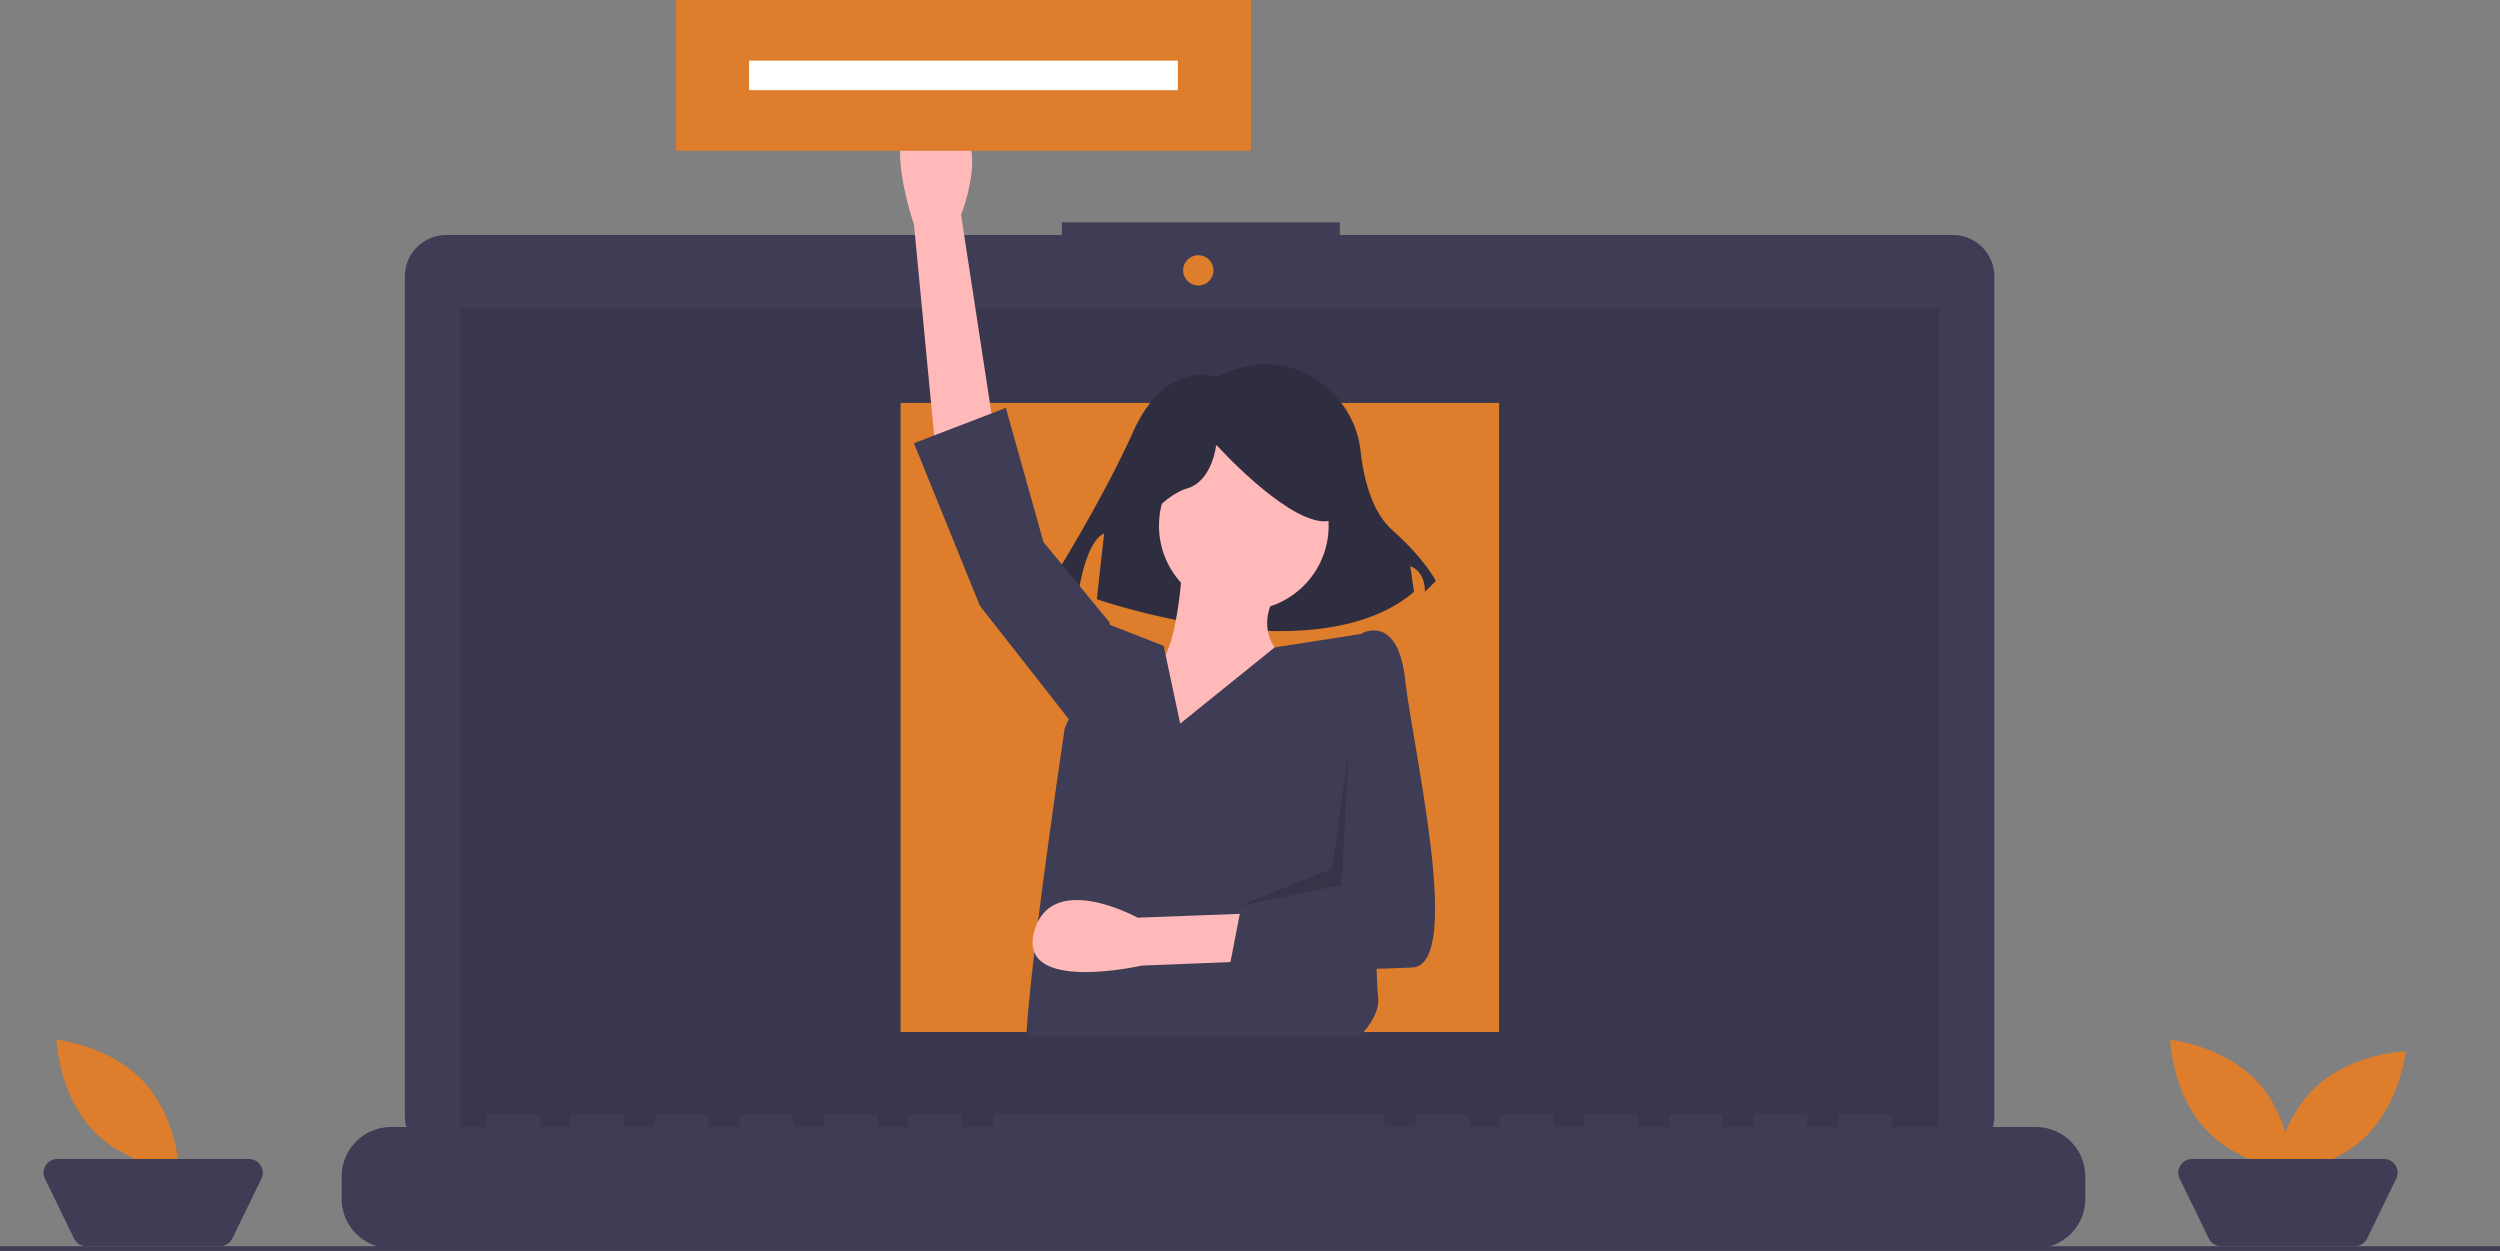 <svg data-name="Layer 1" xmlns="http://www.w3.org/2000/svg" width="1061" height="530.892"><rect width="100%" height="100%" fill="#808080" stroke="none"/><path d="M828.793 99.727h-260.17v-5.362h-117.97v5.362H189.41a17.599 17.599 0 00-17.598 17.599v356.252a17.599 17.599 0 0017.598 17.598h639.383a17.599 17.599 0 0017.598-17.598V117.326a17.599 17.599 0 00-17.598-17.599z" fill="#3f3d56"/><path opacity=".1" d="M195.406 130.828h627.391v353.913H195.406z"/><circle cx="508.565" cy="114.742" r="6.435" fill="#de7d2c"/><path d="M864.007 478.307h-61.23v-4.412a.875.875 0 00-.874-.875H780.91a.875.875 0 00-.875.875v4.412h-13.12v-4.412a.875.875 0 00-.875-.875h-20.993a.875.875 0 00-.874.875v4.412h-13.121v-4.412a.875.875 0 00-.875-.875h-20.993a.875.875 0 00-.874.875v4.412h-13.12v-4.412a.875.875 0 00-.876-.875h-20.992a.875.875 0 00-.875.875v4.412h-13.12v-4.412a.875.875 0 00-.875-.875h-20.993a.875.875 0 00-.875.875v4.412h-13.12v-4.412a.875.875 0 00-.875-.875h-20.993a.875.875 0 00-.875.875v4.412h-13.12v-4.412a.875.875 0 00-.875-.875H422.28a.875.875 0 00-.874.875v4.412h-13.12v-4.412a.875.875 0 00-.876-.875h-20.993a.875.875 0 00-.874.875v4.412h-13.12v-4.412a.875.875 0 00-.876-.875h-20.992a.875.875 0 00-.875.875v4.412h-13.12v-4.412a.875.875 0 00-.875-.875h-20.993a.875.875 0 00-.875.875v4.412h-13.12v-4.412a.875.875 0 00-.875-.875H278.83a.875.875 0 00-.875.875v4.412h-13.12v-4.412a.875.875 0 00-.875-.875h-20.993a.875.875 0 00-.875.875v4.412h-13.12v-4.412a.875.875 0 00-.875-.875h-20.993a.875.875 0 00-.875.875v4.412h-40.236A20.993 20.993 0 00145 499.3v9.492a20.993 20.993 0 0020.993 20.993h698.014A20.993 20.993 0 00885 508.792V499.3a20.993 20.993 0 00-20.993-20.993z" fill="#3f3d56"/><path fill="#de7d2c" d="M382.209 171h254v267h-254z"/><path d="M516.55 159.916s-21.658-7.735-35.581 23.205-35.582 64.975-35.582 64.975l12.376 3.094s3.094-21.658 10.83-24.752l-3.095 27.846s92.822 32.488 134.591-3.094l-1.547-10.829s6.188 1.547 6.188 10.83l4.641-4.642s-4.64-9.282-18.564-21.658c-9.138-8.123-12.279-23.578-13.358-33.24a40.224 40.224 0 00-9.26-21.905c-9.253-10.723-26.113-22.12-51.639-9.83z" fill="#2f2e41"/><path d="M396.871 189.107l-9-94s-18-51 9-47 11 43 11 43l15 98z" fill="#ffb9b9"/><circle cx="527.871" cy="223.107" r="36" fill="#ffb9b9"/><path d="M501.871 239.107s-2 41-12 44-38 36-25 46 88 3 88 3l-7-52s-16-11-3-30z" fill="#ffb9b9"/><path d="M576.94 440h-141.4c.51-9.05 1.79-21.83 3.43-35.88.5-4.26 1.03-8.65 1.58-13.08 4.849-39.05 11.319-81.93 11.319-81.93l1.7-3.93 17.3-40.07.18.07 22.82 8.93.81 3.84 6.19 29.16 40.05-32.33 36.95-5.78 2.5-.39 4.5 42.5s-.2 9.5-.41 23.03c-.24 15.55-.5 36.43-.48 54.32.01 8.55.08 16.42.25 22.7.14 5.29.35 9.46.64 11.95.67 5.67-2.89 11.56-7.93 16.89z" fill="#3f3d56"/><path fill="#3f3d56" d="M471.871 270.107l-1-6-28-34-16-57-39 15 28 69 40 51 16-38z"/><path d="M480.577 227.412s12.376-17.017 23.205-20.111 12.376-18.564 12.376-18.564 27.847 30.94 44.864 32.487 1.547-37.128 1.547-37.128l-30.94-7.735-29.394 3.094-23.205 15.47z" fill="#2f2e41"/><path d="M580.21 406l-95.673 3.795s-52.72 12.068-45.668-14.3 43.974-6.026 43.974-6.026l99.071-3.729z" fill="#ffb9b9"/><path d="M569.371 275.607l9-7s15-8 18 20 25 121 3 122-78 2-78 2l6-31 46-3z" fill="#3f3d56"/><path opacity=".15" d="M572.371 318.607l-3 57-44 9 40-16 7-50z"/><path fill="#de7d2c" d="M286.9 0h244v64h-244z"/><path fill="#3f3d56" d="M0 528.892h1061v2H0z"/><path d="M957.957 459.029c14.376 15.426 15.12 38.1 15.12 38.1s-22.566-2.338-36.942-17.764-15.119-38.1-15.119-38.1 22.565 2.337 36.941 17.764z" fill="#de7d2c"/><path d="M1003.214 483.107c-15.426 14.376-38.1 15.12-38.1 15.12s2.338-22.565 17.764-36.941 38.1-15.12 38.1-15.12-2.337 22.566-17.764 36.941z" fill="#de7d2c"/><path d="M999.38 528.892h-56.739a5.803 5.803 0 01-5.219-3.264l-12.353-25.393a5.803 5.803 0 015.219-8.343h81.446a5.803 5.803 0 015.218 8.343l-12.353 25.393a5.803 5.803 0 01-5.219 3.264z" fill="#3f3d56"/><path d="M60.957 459.029c14.376 15.426 15.12 38.1 15.12 38.1s-22.566-2.338-36.942-17.764-15.119-38.1-15.119-38.1 22.565 2.337 36.941 17.764z" fill="#de7d2c"/><path d="M93.38 528.892H36.641a5.803 5.803 0 01-5.219-3.264L19.07 500.235a5.803 5.803 0 015.219-8.343h81.446a5.803 5.803 0 015.218 8.343L98.6 525.628a5.803 5.803 0 01-5.219 3.264z" fill="#3f3d56"/><path fill="#fff" d="M317.9 25.723h182v12.554h-182z"/></svg>